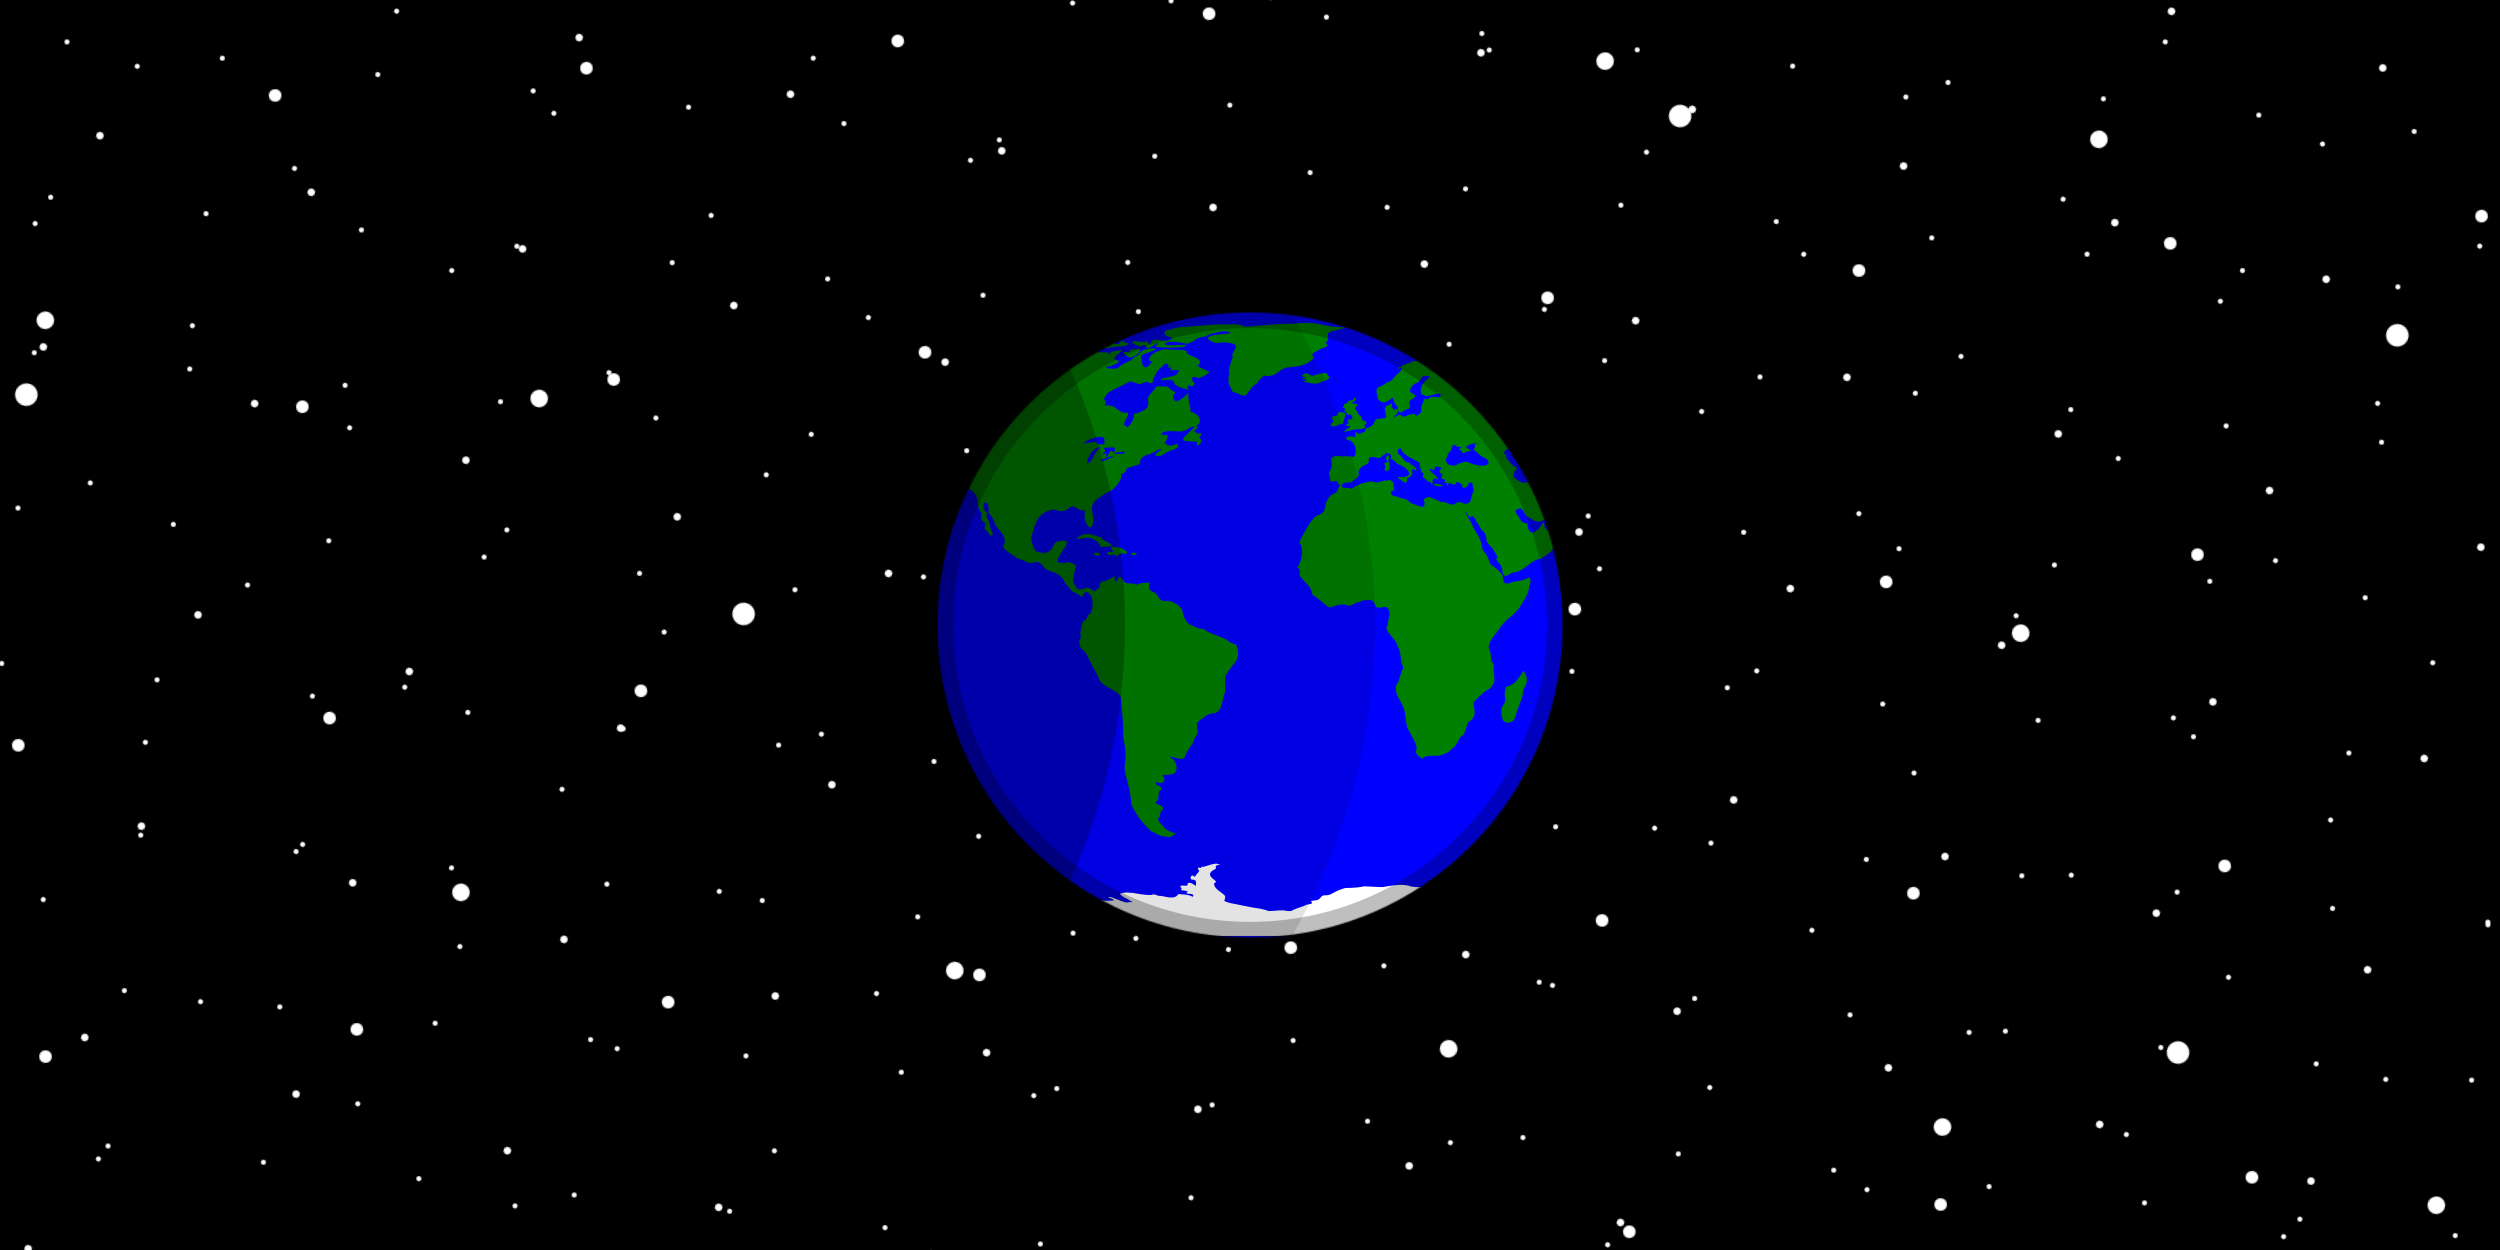 <svg width="500" height="250" viewBox="0 0 2000 1000" xmlns="http://www.w3.org/2000/svg">
  <defs>
    <symbol id="map">
      <path d="M1022,20C1021,20,1019,20,1017,20C1013,20,1008,20,1004,21C996,21,985,22,978,22C956,22,924,27,905,27C895,21,878,23,869,23C843,22,820,26,796,27C774,29,777,28,768,31C757,35,745,33,754,45C771,49,764,50,761,53C751,56,747,53,739,53C735,50,723,55,726,55C726,62,718,62,719,55C712,57,709,57,693,55C691,55,688,58,689,58C693,62,703,65,705,65C717,59,715,68,717,68C727,68,734,58,739,59C740,61,731,65,734,66C741,67,769,68,771,67C775,67,792,68,793,62C777,62,744,66,753,58C769,53,783,59,796,60C797,58,809,55,809,53C814,47,826,47,830,46C837,41,843,40,849,39C860,36,867,35,878,38C878,39,874,41,866,41C861,42,832,42,834,51C856,66,853,53,879,59C900,63,876,77,882,85C878,95,875,107,874,113C878,116,872,121,874,132C873,138,881,148,882,153C891,153,902,163,907,159C909,156,912,153,914,150C918,144,922,139,929,136C930,130,938,126,939,123C946,119,951,125,955,121C964,121,973,110,979,108C989,103,1004,106,1018,100C1026,98,1033,92,1038,87C1031,79,1034,80,1052,69C1056,68,1061,66,1064,64C1057,57,1065,54,1065,53C1063,34,1064,39,1092,31C1101,29,1099,28,1087,28C1073,28,1058,25,1048,22C1044,21,1034,20,1022,20Z
M1378,27C1376,27,1373,28,1370,30C1366,29,1359,35,1356,35C1354,36,1358,36,1359,36C1365,35,1361,34,1366,36C1370,36,1385,39,1395,33C1390,31,1384,30,1380,30C1380,29,1380,27,1378,27Z
M1528,31C1520,31,1512,34,1515,38C1523,39,1554,47,1557,43C1550,37,1535,38,1538,34C1537,32,1532,31,1528,31Z
M1346,32C1346,32,1345,32,1345,32C1339,36,1337,32,1328,33C1324,36,1347,37,1351,38C1354,35,1349,36,1352,33C1350,32,1348,32,1346,32Z
M1226,34C1222,34,1219,34,1217,36C1191,36,1187,37,1187,39C1192,47,1190,45,1208,54C1213,56,1215,56,1216,53C1220,44,1236,47,1231,50C1228,54,1245,52,1247,49C1240,47,1218,44,1233,41C1232,43,1260,40,1254,36C1248,36,1235,34,1226,34Z
M1563,40C1562,40,1561,40,1561,40C1560,43,1560,46,1561,48C1563,48,1580,46,1582,46C1585,44,1569,40,1563,40Z
M1582,49C1580,49,1579,49,1578,49C1575,50,1573,53,1575,55C1574,56,1562,58,1561,57C1562,56,1546,57,1544,59C1537,61,1529,62,1522,64C1521,68,1517,64,1516,67C1515,69,1522,68,1525,70C1519,73,1506,71,1499,72C1504,78,1518,83,1516,83C1506,83,1479,71,1475,75C1477,81,1487,75,1476,85C1481,88,1485,93,1487,99C1489,101,1502,99,1496,100C1492,104,1495,107,1495,112C1494,114,1489,117,1487,117C1480,115,1485,115,1487,112C1490,108,1490,104,1486,102C1482,100,1479,95,1478,91C1469,83,1472,80,1471,79C1469,77,1458,76,1461,76C1468,75,1454,71,1455,74C1454,77,1452,84,1450,85C1444,90,1452,89,1452,93C1452,98,1467,100,1465,104C1453,101,1440,96,1427,95C1423,96,1415,89,1412,92C1412,97,1422,97,1425,100C1427,102,1422,105,1420,103C1417,99,1413,102,1405,103C1404,105,1393,105,1396,101C1393,99,1387,103,1384,103C1380,103,1377,107,1373,107C1368,108,1371,116,1359,113C1354,110,1359,109,1362,108C1357,102,1340,100,1346,104C1351,106,1347,111,1350,113C1357,118,1346,119,1344,115C1342,115,1340,118,1337,119C1335,120,1333,121,1331,123C1340,133,1331,127,1318,125C1313,130,1323,130,1325,132C1326,134,1320,133,1316,131C1312,130,1310,128,1308,126C1306,117,1304,120,1300,116C1300,115,1301,116,1307,117C1325,120,1330,120,1335,116C1342,113,1329,104,1327,106C1323,104,1318,102,1314,101C1308,98,1299,100,1294,96C1290,94,1283,95,1279,95C1281,94,1283,93,1284,92C1281,91,1271,87,1268,87C1261,89,1259,85,1256,87C1253,89,1240,88,1241,91C1238,93,1233,94,1233,94C1231,92,1225,93,1225,95C1225,96,1225,96,1222,96C1217,100,1205,100,1206,104C1206,106,1199,104,1198,107C1201,109,1202,106,1205,106C1210,108,1200,117,1198,118C1194,122,1189,128,1189,128C1182,135,1178,133,1177,135C1172,140,1166,141,1161,144C1158,146,1158,146,1158,152C1159,157,1160,165,1160,165C1164,171,1171,175,1177,171C1179,170,1182,168,1184,167C1186,166,1187,165,1187,164C1188,162,1191,168,1191,169C1192,173,1195,177,1197,180C1200,182,1200,184,1198,186C1192,185,1190,188,1189,186C1192,182,1184,182,1187,180C1188,179,1188,174,1187,174C1185,176,1182,178,1180,178C1175,178,1172,187,1175,191C1177,193,1175,194,1175,196C1177,198,1177,203,1173,203C1169,202,1166,205,1163,204C1159,204,1155,206,1154,209C1154,214,1148,219,1142,221C1138,222,1137,223,1137,226C1136,231,1130,229,1128,232C1124,236,1117,226,1117,232C1118,238,1118,239,1115,239C1110,238,1105,237,1101,239C1098,242,1101,245,1103,245C1115,246,1121,262,1117,273C1116,276,1114,278,1111,277C1101,274,1092,278,1082,275C1079,274,1070,279,1071,282C1071,283,1072,287,1072,290C1072,298,1070,302,1067,307C1066,315,1070,316,1069,322C1070,329,1081,319,1084,327C1089,335,1088,330,1085,337C1082,344,1080,347,1074,349C1065,353,1066,357,1062,363C1056,377,1064,383,1041,391C1039,392,1026,409,1026,411C1020,422,1013,431,1010,443C1011,446,1014,443,1015,457C1016,469,1011,482,1006,489C1015,496,1007,503,1013,509C1020,517,1022,519,1028,525C1031,528,1035,538,1035,542C1043,547,1050,553,1055,557C1066,567,1068,568,1076,564C1081,562,1083,561,1089,561C1097,560,1100,561,1104,563C1111,564,1117,556,1124,556C1130,553,1136,552,1142,552C1148,551,1154,555,1155,562C1158,570,1167,566,1174,565C1183,566,1185,580,1181,587C1180,589,1181,605,1177,603C1174,613,1198,630,1198,640C1205,650,1204,667,1206,672C1208,677,1209,680,1209,683C1203,692,1203,707,1196,715C1192,732,1202,741,1207,753C1214,766,1213,778,1216,793C1218,805,1242,833,1233,841C1235,852,1238,850,1243,855C1244,857,1246,857,1248,855C1255,849,1270,852,1277,851C1286,849,1297,845,1303,837C1313,833,1315,814,1324,812C1334,797,1328,788,1338,784C1352,774,1344,759,1344,749C1346,745,1365,728,1368,726C1375,724,1381,717,1384,710C1385,703,1383,695,1383,688C1384,668,1380,675,1378,667C1378,656,1376,651,1373,643C1375,627,1387,618,1393,608C1397,601,1409,588,1416,584C1420,581,1434,566,1434,564C1441,552,1451,539,1451,525C1455,521,1454,505,1448,510C1440,516,1422,515,1415,519C1397,526,1402,506,1399,503C1386,486,1376,487,1374,478C1371,462,1360,460,1360,447C1356,429,1350,425,1343,412C1344,408,1328,385,1328,383C1329,379,1334,393,1338,393C1339,392,1341,391,1342,391C1346,393,1348,398,1350,402C1353,405,1360,419,1361,419C1365,420,1369,430,1369,433C1366,442,1383,453,1383,457C1384,460,1395,473,1387,472C1392,483,1399,483,1400,499C1403,514,1414,500,1420,499C1441,499,1455,473,1473,473C1496,458,1503,452,1504,432C1497,423,1480,420,1480,408C1480,402,1479,401,1477,405C1457,435,1447,420,1448,405C1433,404,1436,398,1430,391C1419,378,1429,377,1435,376C1441,379,1442,390,1449,393C1462,399,1462,403,1473,401C1477,401,1479,396,1482,399C1485,407,1489,409,1496,410C1509,412,1525,413,1537,411C1547,407,1549,422,1554,422C1566,430,1559,429,1562,433C1562,434,1573,445,1575,445C1590,439,1584,442,1588,454C1591,464,1593,474,1597,483C1600,489,1603,495,1605,501C1607,510,1616,518,1616,527C1616,530,1621,537,1623,538C1631,539,1629,529,1636,531C1640,531,1634,529,1636,525C1644,523,1637,512,1640,508C1642,506,1642,499,1640,493C1639,483,1639,481,1643,482C1644,482,1652,474,1652,474C1654,468,1662,464,1666,458C1669,454,1673,452,1677,449C1681,446,1677,443,1680,440C1685,436,1689,439,1694,438C1701,435,1703,436,1705,431C1707,432,1709,435,1709,437C1707,441,1723,453,1722,454C1722,464,1725,455,1729,464C1731,470,1730,473,1729,480C1735,483,1746,478,1747,473C1747,470,1752,482,1753,486C1754,490,1764,514,1757,511C1758,515,1768,517,1758,517C1761,521,1761,526,1760,531C1759,534,1760,542,1761,541C1765,539,1767,543,1770,547C1772,557,1775,548,1775,558C1774,564,1781,573,1782,576C1782,577,1783,579,1788,582C1790,589,1800,589,1801,593C1801,595,1808,590,1802,589C1802,589,1801,586,1801,585C1795,576,1798,569,1795,562C1795,560,1782,547,1781,547C1777,543,1772,527,1771,525C1764,535,1767,518,1768,514C1770,510,1769,499,1772,499C1777,500,1773,505,1778,505C1783,506,1789,511,1790,516C1790,518,1793,521,1795,521C1793,522,1806,523,1803,525C1802,526,1802,535,1804,535C1809,534,1816,522,1817,522C1822,521,1824,516,1829,515C1833,509,1830,503,1829,497C1829,493,1823,479,1819,478C1818,477,1807,467,1807,466C1805,462,1802,459,1802,455C1802,450,1814,437,1819,439C1821,440,1825,439,1824,441C1824,442,1824,443,1825,444C1820,445,1818,454,1822,457C1831,460,1831,453,1834,447C1835,444,1833,443,1830,444C1830,442,1830,441,1834,440C1836,436,1849,439,1848,432C1847,428,1853,438,1853,434C1856,430,1865,430,1867,427C1868,423,1880,418,1878,414C1881,412,1885,398,1885,395C1888,385,1892,381,1889,372C1884,377,1887,370,1884,363C1881,359,1877,358,1874,354C1871,348,1867,344,1863,342C1859,340,1859,340,1859,338C1860,329,1873,327,1873,323C1877,322,1855,317,1857,319C1856,324,1851,323,1850,320C1849,313,1838,317,1838,310C1841,306,1848,307,1851,299C1853,293,1861,297,1859,301C1858,303,1860,312,1860,312C1860,312,1862,310,1864,308C1868,304,1876,303,1881,306C1883,306,1883,318,1884,317C1885,315,1901,323,1896,324C1895,324,1896,325,1898,328C1902,332,1902,333,1902,334C1900,337,1903,339,1903,342C1903,344,1903,344,1907,344C1911,343,1920,340,1920,336C1920,332,1915,323,1911,319C1908,313,1900,311,1896,306C1894,301,1906,299,1903,293C1898,277,1915,283,1919,282C1922,281,1926,275,1926,273C1932,267,1929,249,1931,242C1932,239,1928,229,1926,227C1922,225,1919,216,1921,216C1928,220,1935,228,1938,235C1940,239,1945,242,1946,246C1949,251,1951,256,1956,260C1955,257,1954,254,1957,254C1959,254,1962,258,1962,257C1962,255,1960,252,1958,252C1950,247,1949,244,1946,236C1948,232,1957,240,1957,238C1955,236,1951,234,1948,231C1946,229,1941,224,1937,221C1931,215,1917,198,1913,198C1912,199,1912,199,1915,201C1919,217,1912,206,1901,200C1888,199,1866,200,1873,191C1876,186,1878,184,1877,183C1877,180,1882,165,1884,165C1887,164,1899,163,1899,164C1900,165,1901,165,1902,165S1903,165,1903,165C1903,164,1906,164,1909,164C1918,166,1915,161,1917,161C1925,160,1931,167,1932,167C1936,167,1957,165,1944,162C1938,160,1942,148,1946,148C1950,143,1961,153,1962,153C1979,158,1969,142,1969,142C1975,140,1974,149,1978,150C1979,154,1974,160,1975,165C1975,169,1972,174,1969,174C1967,177,1969,176,1971,180C1971,184,1975,190,1985,198C1992,206,1986,201,2000,212C2004,214,2011,226,2014,220C2017,215,2009,210,2017,207C2018,205,2011,202,2012,199C2017,190,2003,184,2014,187C2015,186,2011,182,2010,182C2004,180,2003,172,1998,173C1993,175,1989,160,1990,160C1998,153,2024,162,2023,158C2020,145,2049,144,2049,142C2046,137,2029,134,2028,129C2032,120,2026,123,2023,119C2033,120,2046,127,2056,128C2061,129,2072,131,2073,130C2063,121,2070,123,2081,124C2067,112,2045,116,2032,110C2028,108,1989,98,1977,96C1972,96,1966,95,1962,95C1944,95,1945,97,1924,96C1917,96,1901,96,1900,96C1883,91,1876,87,1860,88C1836,88,1815,80,1792,78C1772,74,1774,79,1775,80C1788,87,1779,84,1769,84C1769,87,1747,83,1748,84C1753,95,1735,84,1732,82C1723,74,1711,74,1699,71C1692,70,1694,72,1697,75C1677,75,1678,72,1652,72C1646,70,1642,67,1639,64C1638,57,1620,55,1615,55C1601,54,1596,50,1582,49Z
M646,50C639,50,608,56,608,59C610,58,632,65,634,66C637,71,646,67,648,67C653,66,661,65,666,65C677,65,692,58,673,58C676,54,673,54,669,55C662,57,666,61,660,61C654,61,654,57,648,56C639,56,647,53,648,52C653,51,647,50,646,50Z
M1431,53C1428,53,1426,54,1424,55C1418,58,1400,55,1396,59C1395,61,1386,62,1386,64C1383,73,1380,74,1375,83C1377,88,1405,94,1406,90C1406,92,1387,84,1394,78C1397,76,1400,68,1405,67C1412,63,1418,61,1424,60C1439,57,1442,55,1435,53Z
M1745,58C1742,58,1739,58,1739,60C1739,62,1742,64,1752,66C1759,67,1776,66,1777,62C1772,58,1766,60,1758,58C1756,58,1750,58,1745,58Z
M604,67C596,67,587,69,582,72C576,75,565,78,561,82C595,88,594,92,554,96C560,91,527,101,530,93C522,85,480,106,480,97C471,88,424,98,419,88C396,88,359,90,338,106C351,118,329,116,328,116C325,117,300,121,305,123C308,135,316,130,326,130C326,134,307,138,304,137C296,138,287,145,280,147C260,166,295,159,274,168C270,172,288,166,288,169C314,162,272,182,258,187C235,190,229,191,224,198C229,199,251,190,253,194C264,192,275,183,286,181C288,178,332,160,332,165C337,163,358,162,363,159C372,161,374,160,383,160C396,159,407,172,401,179C405,186,396,195,404,196C407,196,412,211,410,215C413,226,402,225,402,226C397,226,416,242,413,241C410,241,410,242,407,248C406,253,401,262,399,264C389,273,385,287,378,296C376,298,374,310,374,312C376,323,377,330,377,340C393,349,390,356,393,370C393,376,396,380,399,384C400,385,397,394,401,400C411,405,406,409,405,415C411,419,415,427,417,429C426,426,418,421,416,412C416,408,412,395,409,393C410,379,409,386,404,378C402,374,403,363,407,365C414,367,412,370,413,375C414,388,410,381,417,389C422,397,426,403,425,407C434,419,444,426,444,440C444,446,440,448,443,453C450,461,472,475,478,475C493,484,495,480,506,479C510,479,514,482,517,486C523,493,525,495,530,496C544,499,559,510,560,521C565,523,574,536,574,536C583,538,590,547,594,545C596,535,602,533,610,544C615,553,613,576,607,579C601,582,603,589,598,591C591,591,591,614,589,614C590,622,590,621,590,626C584,629,589,644,592,646C599,651,604,660,607,668C609,673,624,699,624,700C628,720,661,723,667,739C668,752,673,801,671,811C674,831,678,843,675,866C672,879,679,896,682,910C685,922,687,936,687,944C699,971,716,987,725,996C735,999,739,1006,753,1006C763,1010,766,1004,768,1003C780,999,762,1000,751,990C748,984,738,978,738,972C746,965,739,962,746,956C754,947,736,945,733,941C746,932,733,920,746,916C742,903,735,914,734,901C748,908,755,899,748,890C744,885,769,892,773,880C776,872,772,860,765,856C762,855,760,850,763,853C780,856,787,863,792,848C795,839,805,830,807,822C808,817,811,813,813,811C817,807,811,787,814,787C826,778,832,770,847,769C851,770,858,761,858,760C860,757,866,732,866,732C870,727,864,695,870,695C874,685,887,673,891,664C893,653,892,646,888,637C878,635,875,633,870,628C852,619,837,617,825,607C818,609,807,602,799,599C792,595,786,581,785,572C785,566,765,551,754,554C741,555,740,546,736,541C733,537,721,534,723,532C718,527,724,517,722,518C708,521,707,517,698,523C696,519,675,521,675,518C669,511,665,505,663,508C660,518,653,521,656,507C652,507,638,517,634,516C630,515,625,522,626,527C624,530,617,533,617,536C610,532,605,525,596,530C584,536,581,528,575,517C575,511,579,491,581,488C581,482,566,478,562,480C557,482,549,480,545,480C545,465,565,450,563,440C561,436,542,439,540,443C531,467,516,462,505,459C501,457,494,438,495,432C500,413,505,393,518,386C524,381,540,375,547,381C573,384,564,366,582,375C595,387,598,370,598,389C598,390,597,392,597,393C599,402,602,409,607,413C618,412,613,385,612,382C609,371,616,361,625,356C629,353,644,342,649,342C662,330,669,320,668,311C668,310,668,308,668,308C669,308,669,308,669,309C669,311,670,311,674,307C676,306,678,303,678,301C679,299,680,298,684,297C690,296,695,294,693,294C708,293,703,285,704,284C707,278,713,275,718,273C727,273,737,261,746,263C742,267,730,270,735,276C748,277,753,266,767,264C771,261,777,260,778,257C773,255,778,253,776,251C762,259,757,255,751,251C755,244,761,234,753,235C744,237,748,235,745,232C752,226,764,228,770,228C794,231,796,220,806,219C811,219,807,221,805,223C788,241,779,246,794,247C816,248,815,248,813,249C812,263,824,248,822,244C818,244,816,239,821,236C823,234,820,233,820,231C812,235,813,229,807,228C814,222,813,225,815,220C808,218,817,216,819,210C819,200,812,193,801,191C801,177,795,172,797,154C797,156,789,161,788,162C785,165,775,172,772,170C765,165,767,158,772,153C764,149,764,150,757,142C749,143,733,138,732,147C716,165,719,161,720,175C720,177,717,184,715,185C708,190,701,193,692,195C695,205,678,227,677,218C665,215,686,198,680,192C666,195,660,183,651,180C645,178,642,178,636,179C636,179,637,175,638,171C637,167,630,169,641,156C641,156,643,154,646,152C657,145,670,141,681,134C688,130,693,136,698,136C706,140,699,138,711,135C719,129,718,138,728,135C728,124,740,106,747,104C748,96,764,96,757,106C772,104,760,108,762,111C780,109,782,111,775,116C778,124,740,124,744,130C759,130,769,126,770,137C773,143,801,151,800,147C795,149,792,139,799,140C805,144,804,142,809,137C797,123,807,121,816,126C824,124,831,120,837,115C832,110,819,107,814,102C834,87,788,83,794,76C794,74,791,72,784,72C774,72,768,72,757,71C751,69,735,74,728,80C717,88,721,96,728,93C707,123,707,90,706,83C710,79,736,72,735,70C731,69,727,69,723,69C721,69,711,71,709,73C703,75,704,81,698,83C693,85,688,90,686,92C674,97,667,101,662,106C660,107,659,108,650,108C637,107,634,104,648,103C651,100,663,98,663,94C663,93,659,91,655,90C651,86,669,74,670,73C669,71,649,75,648,76C640,87,646,80,643,77C635,75,625,80,620,72C617,68,611,67,604,67Z
M704,70C692,71,691,70,685,72C684,80,678,74,673,76C671,81,679,81,679,85C684,88,693,85,699,80C702,77,705,73,704,70Z
M1058,116C1050,117,1038,121,1038,120C1034,124,1031,120,1027,118C1022,114,1018,119,1014,122C1014,124,1031,124,1019,126C1015,126,1014,127,1015,128C1022,128,1027,127,1019,133C1019,134,1020,134,1023,134C1031,135,1038,138,1045,136C1050,134,1068,129,1068,124C1061,121,1065,116,1062,117C1061,116,1059,116,1058,116Z
M1252,122C1254,122,1256,122,1257,122C1263,124,1254,129,1250,133C1244,140,1243,144,1243,152C1243,159,1247,157,1252,160C1252,161,1254,161,1258,160C1264,159,1269,157,1274,156C1284,156,1282,158,1279,162C1279,163,1275,163,1266,162C1255,163,1259,170,1252,165C1250,166,1247,169,1248,171C1248,177,1244,171,1244,187C1244,191,1243,194,1240,194C1240,196,1233,201,1232,196C1234,194,1221,195,1219,197C1216,199,1205,202,1205,197C1201,194,1191,203,1191,200C1197,193,1198,198,1198,191C1201,186,1199,191,1204,192C1207,192,1208,191,1208,190C1215,186,1218,184,1220,185C1221,184,1223,178,1223,177C1219,182,1221,175,1221,170C1225,167,1239,161,1228,156C1219,152,1223,152,1223,146C1225,141,1231,136,1236,135C1242,132,1244,125,1246,123C1248,122,1250,122,1252,122Z
M1117,163C1116,163,1115,164,1114,166C1111,171,1106,167,1103,171C1101,176,1097,174,1096,176C1096,179,1094,181,1093,183C1102,185,1098,185,1095,188C1098,189,1102,196,1103,197C1111,194,1108,197,1111,199C1113,204,1110,206,1106,205C1102,205,1106,206,1101,210C1113,211,1091,217,1103,218C1107,218,1110,220,1107,220C1103,222,1097,226,1095,229C1097,229,1108,227,1109,226C1112,225,1121,224,1126,224C1129,224,1137,222,1137,220C1130,216,1141,215,1138,210C1129,203,1132,213,1129,201C1128,197,1123,197,1122,193C1121,190,1119,187,1118,187C1115,185,1119,180,1121,178C1123,176,1121,175,1116,175C1114,175,1109,175,1111,173C1119,170,1119,163,1117,163Z
M1090,191C1087,191,1085,192,1083,194C1083,201,1075,197,1073,200C1073,203,1072,205,1074,206C1080,208,1065,216,1071,217C1072,220,1080,219,1084,216C1088,214,1093,215,1094,211C1095,203,1100,197,1098,194C1096,192,1093,192,1090,191Z
M629,239C637,239,636,245,635,253C632,254,630,251,624,254C619,244,607,252,595,251C609,241,610,243,623,239C625,239,627,239,629,239Z
M1353,250C1351,252,1346,252,1346,254C1347,257,1348,256,1346,260C1345,262,1347,262,1343,263C1346,264,1354,271,1358,275C1361,277,1365,279,1367,280C1370,282,1371,283,1372,285C1374,289,1374,290,1370,292C1368,294,1365,294,1360,294C1355,295,1337,290,1335,288C1334,287,1333,286,1327,287C1322,288,1319,288,1316,290C1311,295,1301,295,1295,291C1293,290,1290,283,1291,282C1293,279,1296,268,1298,268C1302,265,1302,255,1307,254C1309,254,1310,255,1310,256C1313,259,1318,257,1321,259C1320,260,1315,263,1316,263C1324,265,1321,269,1324,270C1329,269,1332,266,1337,266C1342,265,1336,263,1335,262C1333,262,1331,260,1330,259C1332,256,1335,254,1337,253C1341,253,1345,251,1349,251L1353,250Z
M1431,252C1436,252,1438,265,1435,263C1431,262,1425,261,1425,267C1423,269,1420,268,1421,270C1423,272,1429,275,1429,279C1441,286,1437,284,1438,290C1442,293,1441,289,1443,288C1447,288,1451,295,1452,296C1446,299,1449,296,1446,296C1442,296,1442,296,1441,298C1443,305,1450,310,1451,316C1453,326,1451,325,1442,327C1436,327,1422,319,1421,314C1423,304,1421,305,1428,300C1424,296,1419,293,1415,289C1408,281,1407,280,1407,277C1407,274,1405,271,1402,270C1408,258,1427,253,1430,252C1431,252,1431,252,1431,252Z
M629,258C619,264,615,279,609,286C605,290,602,291,602,288C605,273,614,259,629,258Z
M652,259C653,259,655,260,655,261C657,267,653,271,650,266C645,263,643,276,639,278C636,274,645,264,630,275C637,265,639,268,634,260C642,259,648,259,652,259Z
M1205,261C1206,261,1206,261,1205,261C1208,275,1230,281,1241,289C1240,294,1244,307,1245,307C1249,308,1248,312,1247,314C1247,321,1253,316,1255,324C1261,326,1263,325,1264,331C1269,322,1262,322,1266,322C1266,320,1272,316,1275,321C1280,316,1257,306,1261,300C1263,300,1270,305,1270,300C1266,293,1285,296,1282,300C1277,304,1279,308,1281,309C1291,309,1275,319,1287,320C1292,321,1288,325,1288,327C1295,325,1293,330,1293,332C1298,333,1295,326,1298,327C1302,329,1311,333,1311,327C1310,324,1317,326,1321,330C1322,331,1323,331,1325,331C1324,331,1324,332,1323,332C1321,332,1321,334,1324,336C1328,338,1329,335,1333,333C1333,331,1336,329,1335,328C1335,328,1334,328,1333,328C1335,326,1336,326,1339,327C1344,327,1341,327,1343,336C1344,337,1345,342,1344,343C1343,344,1340,354,1339,359C1338,367,1328,369,1324,366C1321,363,1311,364,1308,368C1300,372,1291,362,1282,364C1276,360,1268,359,1262,355C1261,353,1253,355,1249,358C1250,368,1254,377,1237,371C1234,369,1228,367,1225,367C1213,354,1207,359,1196,353C1186,354,1180,342,1191,342C1193,342,1190,333,1190,333C1193,324,1187,326,1187,324C1186,321,1182,321,1179,323C1172,320,1159,329,1155,326C1152,324,1150,324,1138,326C1129,328,1123,330,1123,332C1123,332,1122,332,1122,332C1116,332,1111,342,1105,337C1101,336,1096,338,1093,336C1086,329,1097,327,1103,326C1111,329,1111,322,1116,321C1118,320,1126,311,1124,310C1119,305,1131,294,1133,294C1143,290,1144,288,1143,281C1143,277,1152,276,1158,279C1164,282,1171,274,1176,270C1190,270,1185,280,1185,282C1191,280,1197,293,1204,293C1210,295,1219,303,1220,307C1223,315,1211,316,1206,316C1201,315,1199,316,1199,318C1202,319,1210,326,1213,327C1219,327,1214,316,1219,317C1223,317,1230,308,1226,305C1223,302,1229,299,1233,303C1234,304,1235,304,1235,303C1233,293,1222,294,1222,288C1210,289,1209,278,1202,273C1198,271,1198,263,1201,261C1202,261,1204,261,1205,261Z
M1955,261C1948,267,1963,266,1961,275C1961,284,1952,278,1957,286C1957,285,1961,288,1962,290C1963,292,1964,292,1966,291C1965,299,1974,305,1970,311C1963,324,1962,313,1959,315C1956,319,1965,319,1959,323C1957,325,1960,327,1959,328C1956,329,1954,328,1951,328C1949,329,1940,328,1940,330C1936,334,1934,338,1931,342C1928,345,1926,346,1928,349C1933,351,1934,354,1936,360C1938,362,1940,363,1942,362C1945,357,1944,353,1943,347C1943,343,1953,354,1951,349C1951,340,1958,351,1957,341C1958,336,1962,344,1964,345C1968,340,1968,339,1974,336C1980,337,1976,329,1979,334C1984,340,1980,328,1985,333C1989,336,1989,327,1988,326C1985,321,1987,316,1984,313C1980,309,1983,310,1985,309C1985,298,1975,294,1972,287C1971,286,1971,285,1970,285C1971,285,1972,285,1973,285C1987,292,1973,281,1983,281C1986,281,1989,279,1989,278C1985,276,1986,272,1989,270C1987,267,1985,270,1985,272C1984,272,1978,273,1974,271C1967,271,1962,262,1955,261Z
M673,267C676,267,675,269,671,271C668,271,648,274,657,269C662,269,670,267,673,267Z
M1181,274C1180,276,1177,276,1176,278C1175,283,1181,286,1177,288C1175,290,1170,287,1174,293C1176,296,1172,302,1175,304C1178,306,1178,303,1180,303C1182,303,1183,302,1183,295C1183,290,1183,289,1182,288C1179,284,1182,281,1182,277C1182,275,1182,274,1181,274Z
M655,275C650,278,634,287,628,285C627,283,633,282,637,280C646,277,647,277,654,275C654,275,655,275,655,275Z
M1968,285C1967,286,1967,287,1966,288C1966,287,1966,287,1965,286C1963,286,1965,285,1968,285Z
M1270,329C1269,329,1268,329,1268,330C1268,334,1287,335,1285,332C1282,331,1274,328,1270,329Z
M1895,405C1893,405,1891,407,1889,411C1886,422,1890,422,1893,429C1895,432,1895,425,1896,424C1897,422,1897,417,1897,414C1898,408,1897,405,1895,405Z
M597,426C596,426,594,426,593,427C588,428,580,435,584,435C599,432,598,433,609,433C619,436,626,442,627,449C627,450,645,450,649,448L651,447C648,445,640,440,638,439C635,438,629,434,629,432C629,431,629,431,629,431C622,432,614,425,604,425Z
M95,434C93,434,92,435,93,436C95,439,97,434,95,434Z
M90,436C89,436,89,437,89,438C90,437,90,436,90,436Z
M103,438C102,438,101,439,101,440C102,442,105,442,105,440C105,438,104,438,103,438Z
M108,442C107,442,107,442,106,442C107,445,111,448,114,446C115,444,111,442,108,442Z
M115,449C112,450,112,462,114,458C117,456,119,456,121,455C119,452,118,449,115,449Z
M653,450C651,450,650,450,650,450C647,452,647,453,649,453C658,466,642,457,640,461C642,469,654,463,657,466L659,469C664,461,669,462,677,464C682,458,672,455,671,454C669,452,658,450,653,450Z
M1902,454C1899,454,1898,455,1897,457C1896,460,1899,475,1897,472C1894,469,1894,471,1896,478C1898,483,1898,486,1899,489C1899,492,1902,495,1904,498C1906,502,1907,503,1909,501C1910,499,1910,495,1907,493C1912,489,1920,500,1920,502C1920,504,1920,505,1921,504C1924,502,1928,508,1926,503C1924,500,1926,499,1926,497C1925,493,1926,494,1927,492C1928,491,1928,491,1927,489C1926,487,1925,487,1925,489C1922,491,1916,486,1913,486C1908,487,1910,483,1913,484C1913,483,1910,481,1909,481C1906,480,1907,474,1909,474C1914,468,1909,464,1909,458C1909,456,1905,454,1902,454Z
M691,461C689,461,687,462,686,464C687,467,701,466,697,463C696,462,693,461,691,461Z
M619,461C615,461,613,462,617,465C622,469,622,466,626,466C630,463,624,461,619,461Z
M1930,505C1929,505,1927,505,1927,506C1935,521,1927,516,1936,526C1938,532,1936,532,1932,529C1931,532,1930,538,1927,535C1925,533,1922,534,1921,537C1917,540,1914,541,1915,546C1919,546,1922,545,1922,544C1925,544,1925,540,1927,541C1930,545,1928,550,1931,553C1935,555,1939,560,1940,558C1941,553,1938,547,1940,547C1942,547,1942,550,1943,551C1948,553,1944,532,1941,529C1941,529,1941,528,1941,526C1937,520,1936,521,1936,510C1937,507,1933,505,1930,505Z
M1912,510C1912,512,1913,515,1913,517C1922,523,1914,523,1917,528C1918,529,1920,529,1921,531C1922,526,1926,529,1930,527C1931,521,1927,515,1922,517C1919,516,1922,512,1919,512C1917,512,1915,511,1912,510Z
M1898,513C1895,515,1896,519,1894,522C1893,528,1887,529,1884,534C1883,535,1884,539,1885,537C1889,534,1895,523,1899,522C1901,521,1902,519,1900,519C1897,517,1898,515,1899,514C1899,514,1899,514,1898,513Z
M1899,514C1900,514,1900,514,1900,514C1900,514,1900,514,1899,514Z
M1641,525C1638,530,1641,530,1638,531C1641,535,1639,540,1640,544C1641,550,1642,557,1648,554C1653,551,1654,550,1654,546C1654,543,1650,535,1648,533C1645,529,1645,526,1641,525Z
M1885,545C1883,545,1881,548,1879,551C1873,561,1868,563,1860,571C1848,574,1843,590,1837,584C1837,582,1834,584,1833,587C1831,590,1831,593,1833,600C1838,613,1837,604,1839,617C1859,619,1846,628,1868,627C1868,627,1880,627,1880,627C1882,620,1881,612,1885,608C1893,603,1886,592,1894,593C1900,591,1881,570,1893,567C1900,558,1888,554,1888,552C1887,546,1886,545,1885,545Z
M1743,556C1742,556,1741,557,1742,560C1748,571,1757,577,1765,587C1765,588,1768,597,1769,598C1772,598,1778,610,1779,614C1782,622,1789,629,1795,635C1803,642,1803,642,1805,642C1816,640,1806,648,1806,648C1807,651,1813,649,1814,652C1820,657,1832,655,1838,658C1841,660,1857,660,1858,661C1863,662,1872,663,1872,663C1876,665,1879,666,1883,666C1892,660,1909,665,1918,663C1922,661,1932,663,1935,660C1937,659,1935,659,1927,659C1917,661,1903,659,1898,661C1898,658,1892,660,1890,659C1879,664,1868,657,1860,655C1848,653,1865,651,1864,650C1864,649,1862,649,1858,649C1838,644,1842,649,1838,649C1830,652,1825,641,1818,642C1808,646,1811,636,1812,631C1812,622,1813,620,1815,621C1825,622,1815,616,1814,611C1807,609,1807,612,1811,615C1806,617,1801,607,1797,604C1794,602,1800,598,1797,595C1797,591,1793,592,1790,588C1788,588,1784,583,1784,583C1776,580,1769,574,1765,569C1760,566,1759,559,1752,559C1749,559,1745,556,1743,556Z
M1938,585C1930,591,1926,594,1914,589C1911,586,1910,591,1908,592C1900,593,1901,617,1896,618C1894,627,1900,623,1901,628C1901,632,1899,636,1899,640C1902,642,1906,640,1906,637C1907,623,1907,619,1909,619C1911,618,1911,619,1910,622C1918,633,1917,636,1920,640C1924,643,1925,634,1925,631C1923,628,1915,613,1916,612C1918,610,1927,605,1927,605C1927,603,1925,602,1922,603C1916,605,1908,615,1905,599C1906,595,1907,595,1918,596C1926,595,1942,597,1939,587C1938,586,1938,585,1938,585Z
M1987,601C1980,606,1974,604,1972,604C1975,609,1987,616,1990,615C1997,621,1982,619,1982,619C1981,622,1995,633,1992,629C1991,626,1995,627,1996,627C1998,628,2000,630,2001,630C2002,631,2003,632,2005,632C2035,638,2030,649,2017,660C2017,662,2025,662,2026,660C2035,656,2034,667,2043,667C2055,667,2049,667,2051,672C2053,668,2060,652,2064,656C2068,657,2074,660,2074,664C2079,678,2101,676,2102,675C2092,670,2089,661,2083,655C2074,646,2085,650,2085,647C2084,643,2081,643,2078,641C2070,638,2075,630,2073,632C2070,625,2036,617,2027,612C2018,605,2018,614,2013,614C2009,614,2008,623,2004,623C2002,623,1994,616,1998,613C2000,607,1992,602,1987,601Z
M2048,678C2042,680,2038,699,2037,704C2037,709,2032,729,2025,729C2013,720,2005,716,1997,708C2006,700,2004,700,2008,693C1997,680,1982,685,1971,689C1964,693,1959,708,1956,708C1942,699,1935,700,1930,709C1911,717,1917,717,1901,740C1890,750,1861,749,1853,762C1850,757,1849,769,1845,774C1841,802,1840,776,1843,804C1844,813,1846,847,1837,847C1826,855,1854,862,1854,857C1865,850,1876,850,1888,851C1900,838,1920,834,1935,833C1945,829,1960,846,1958,854C1956,859,1976,858,1979,865C1980,871,1975,878,1986,883C1996,887,2006,881,2010,888C2016,883,2040,880,2041,873C2049,863,2059,847,2070,841C2073,838,2081,830,2081,827C2088,809,2097,794,2097,782C2097,781,2097,781,2097,782C2093,788,2085,772,2085,768C2075,760,2082,744,2068,742C2058,740,2065,727,2062,722C2059,707,2052,702,2052,701C2050,686,2052,689,2048,678Z
M1440,687C1436,697,1429,703,1426,708C1423,712,1413,718,1408,718C1405,719,1406,722,1405,725C1401,739,1410,742,1400,756C1396,759,1397,786,1405,786C1409,790,1413,786,1417,786C1424,784,1426,768,1429,762C1432,751,1438,742,1439,731C1440,714,1455,712,1440,687Z
M2192,853C2191,853,2190,854,2190,854C2191,858,2190,875,2189,877C2185,885,2180,886,2174,890C2178,893,2183,899,2175,900C2170,902,2170,892,2157,902C2149,910,2137,916,2130,920C2119,924,2108,930,2099,936C2096,938,2096,941,2099,941C2106,942,2102,947,2116,941C2122,938,2128,933,2132,930C2135,926,2139,924,2145,924C2150,918,2160,913,2167,906C2174,903,2173,909,2182,902C2186,901,2196,886,2200,889C2205,887,2218,872,2206,878C2201,882,2197,876,2200,873C2203,865,2193,873,2195,869C2198,863,2196,858,2192,853Z
M1996,897C1995,897,1994,900,1993,900C1991,904,1986,919,1991,921C2000,923,2010,910,2013,905C2016,900,2015,899,2009,901C2005,903,1996,902,1996,898C1996,897,1996,897,1996,897Z" />
      <path fill="white" d="M850,1058C835,1060,826,1066,822,1064C820,1070,817,1063,815,1067C814,1072,822,1069,813,1078C806,1088,810,1081,804,1081C800,1082,800,1089,804,1089C814,1088,811,1097,811,1101C806,1098,801,1093,795,1096C798,1105,783,1097,781,1102C784,1106,785,1105,782,1109C810,1112,783,1114,797,1116C812,1116,804,1123,804,1122C803,1118,777,1116,777,1117C770,1129,750,1120,742,1120C738,1121,731,1115,727,1118C723,1119,718,1118,714,1118C701,1117,693,1114,684,1114C677,1113,671,1114,665,1116L668,1119C674,1124,677,1124,683,1128C686,1131,696,1133,683,1132C675,1137,647,1118,643,1123C652,1126,657,1129,651,1129C623,1132,595,1122,566,1122C567,1132,551,1129,536,1130C533,1132,526,1132,526,1133C520,1139,511,1132,501,1136C490,1145,494,1145,478,1144C466,1147,464,1146,441,1154C465,1166,502,1179,545,1193L556,1197H1184L1812,1197C1851,1186,1891,1170,1927,1156C1932,1154,1944,1151,1920,1150C1907,1153,1876,1141,1865,1145C1855,1143,1840,1150,1838,1147C1837,1146,1842,1142,1849,1139C1866,1136,1882,1124,1898,1124C1902,1124,1924,1115,1926,1113C1927,1110,1911,1106,1907,1106C1899,1105,1894,1104,1889,1099C1877,1097,1876,1094,1875,1093C1870,1092,1859,1092,1852,1092C1839,1082,1821,1080,1806,1079C1796,1078,1810,1070,1803,1070C1802,1070,1798,1073,1797,1076C1791,1080,1781,1076,1773,1078C1747,1079,1746,1078,1723,1082C1713,1083,1702,1082,1696,1077C1681,1081,1658,1077,1646,1077C1631,1075,1630,1069,1626,1065C1617,1067,1609,1072,1599,1080C1593,1080,1571,1083,1570,1080C1566,1072,1541,1081,1533,1085C1519,1092,1505,1095,1492,1100C1485,1101,1471,1091,1472,1089C1460,1086,1437,1088,1420,1084C1408,1082,1415,1075,1399,1076C1371,1083,1353,1091,1327,1095C1317,1098,1315,1100,1303,1095C1297,1094,1289,1095,1283,1097C1266,1103,1239,1105,1224,1102C1206,1095,1180,1102,1171,1103C1169,1104,1133,1101,1132,1102C1131,1103,1114,1105,1098,1105C1086,1108,1079,1112,1070,1117C1058,1122,1057,1115,1050,1124C1045,1130,1040,1128,1032,1130C1036,1135,1035,1135,1024,1137C1016,1141,1007,1143,998,1147C995,1149,994,1150,986,1149C973,1146,961,1150,949,1149C950,1148,937,1145,930,1144C916,1142,903,1139,888,1136C874,1134,863,1130,866,1128C867,1127,868,1120,867,1120C861,1113,846,1107,846,1097C846,1094,850,1095,850,1093C845,1087,843,1088,839,1082C835,1073,848,1070,850,1067C844,1057,870,1063,850,1058Z" />
    </symbol>

    <mask id="earth-outline">
      <circle cx="1000" cy="500" r="250" fill="white" />
    </mask>

    <filter id="atmosphere-filter">
      <feDropShadow dx="0" dy="0" stdDeviation="15" flood-color="rgb(125, 125, 255)" />
    </filter>

    <filter id="edge-filter">
      <feGaussianBlur stdDeviation="20" />
    </filter>

    <filter id="shade-filter">
      <feGaussianBlur stdDeviation="50" />
    </filter>
    
    <pattern id="stars-1" x="0" y="0" width="125" height="125" patternUnits="userSpaceOnUse">
      <circle cx="10" cy="10" r="2" fill="white" />
    </pattern>
    
    <pattern id="stars-2" x="0" y="0" width="150" height="150" patternUnits="userSpaceOnUse">
      <circle cx="10" cy="10" r="2" fill="white" />
    </pattern>
    
    <pattern id="stars-3" x="0" y="0" width="175" height="175" patternUnits="userSpaceOnUse">
      <circle cx="10" cy="10" r="3" fill="white" />
    </pattern>
    
    <pattern id="stars-4" x="0" y="0" width="250" height="250" patternUnits="userSpaceOnUse">
      <circle cx="10" cy="10" r="5" fill="white" />
    </pattern>
    
    <pattern id="stars-5" x="0" y="0" width="400" height="400" patternUnits="userSpaceOnUse">
      <circle cx="10" cy="10" r="7" fill="white" />
    </pattern>
    
    <pattern id="stars-6" x="0" y="0" width="600" height="600" patternUnits="userSpaceOnUse">
      <circle cx="10" cy="10" r="9" fill="white" />
    </pattern>
  </defs>
  
  <rect x="0" y="0" height="100%" width="100%" fill="black" />
  
  <g>
    <rect x="-1000" y="-1000" height="4000" width="4000" fill="url(#stars-1)" transform="rotate(6, 1000, 500)" />
    <rect x="-1000" y="-1000" height="4000" width="4000" fill="url(#stars-2)" transform="rotate(33, 1000, 500)" />
    <rect x="-1000" y="-1000" height="4000" width="4000" fill="url(#stars-3)" transform="rotate(15, 1000, 500)" />
    <rect x="-1000" y="-1000" height="4000" width="4000" fill="url(#stars-4)" transform="rotate(-5, 1000, 500)" />
    <rect x="-1000" y="-1000" height="4000" width="4000" fill="url(#stars-5)" transform="rotate(9, 1000, 500)" />
    <rect x="-1000" y="-1000" height="4000" width="4000" fill="url(#stars-6)" transform="rotate(17, 1000, 500)" />
  </g>
  
  <circle cx="50%" cy="50%" r="250" filter="url(#atmosphere-filter)" />
  
  <g mask="url(#earth-outline)">
    <rect x="0" y="0" height="100%" width="100%" fill="blue" />
    
    <g fill="green">
      <svg viewBox="90 0 2370 1200" height="50%" width="50%" x="650" y="250"><use href="#map" /></svg>
      <svg viewBox="90 0 2370 1200" height="50%" width="50%" x="1450" y="250"><use href="#map" /></svg>

      <animateTransform attributeName="transform" type="translate" from="0 0" to="-800 0" dur="30s" repeatCount="indefinite" />
    </g>
    
    <circle cx="30%" cy="50%" r="500" filter="url(#shade-filter)" opacity="0.33" />
    <circle cx="20%" cy="50%" r="500" filter="url(#shade-filter)" opacity="0.5" />
  
    <circle cx="50%" cy="50%" r="250" fill="none" stroke="black" stroke-width="25" opacity="0.5" filter="url(#edge-filter)" />
  </g>
</svg>
